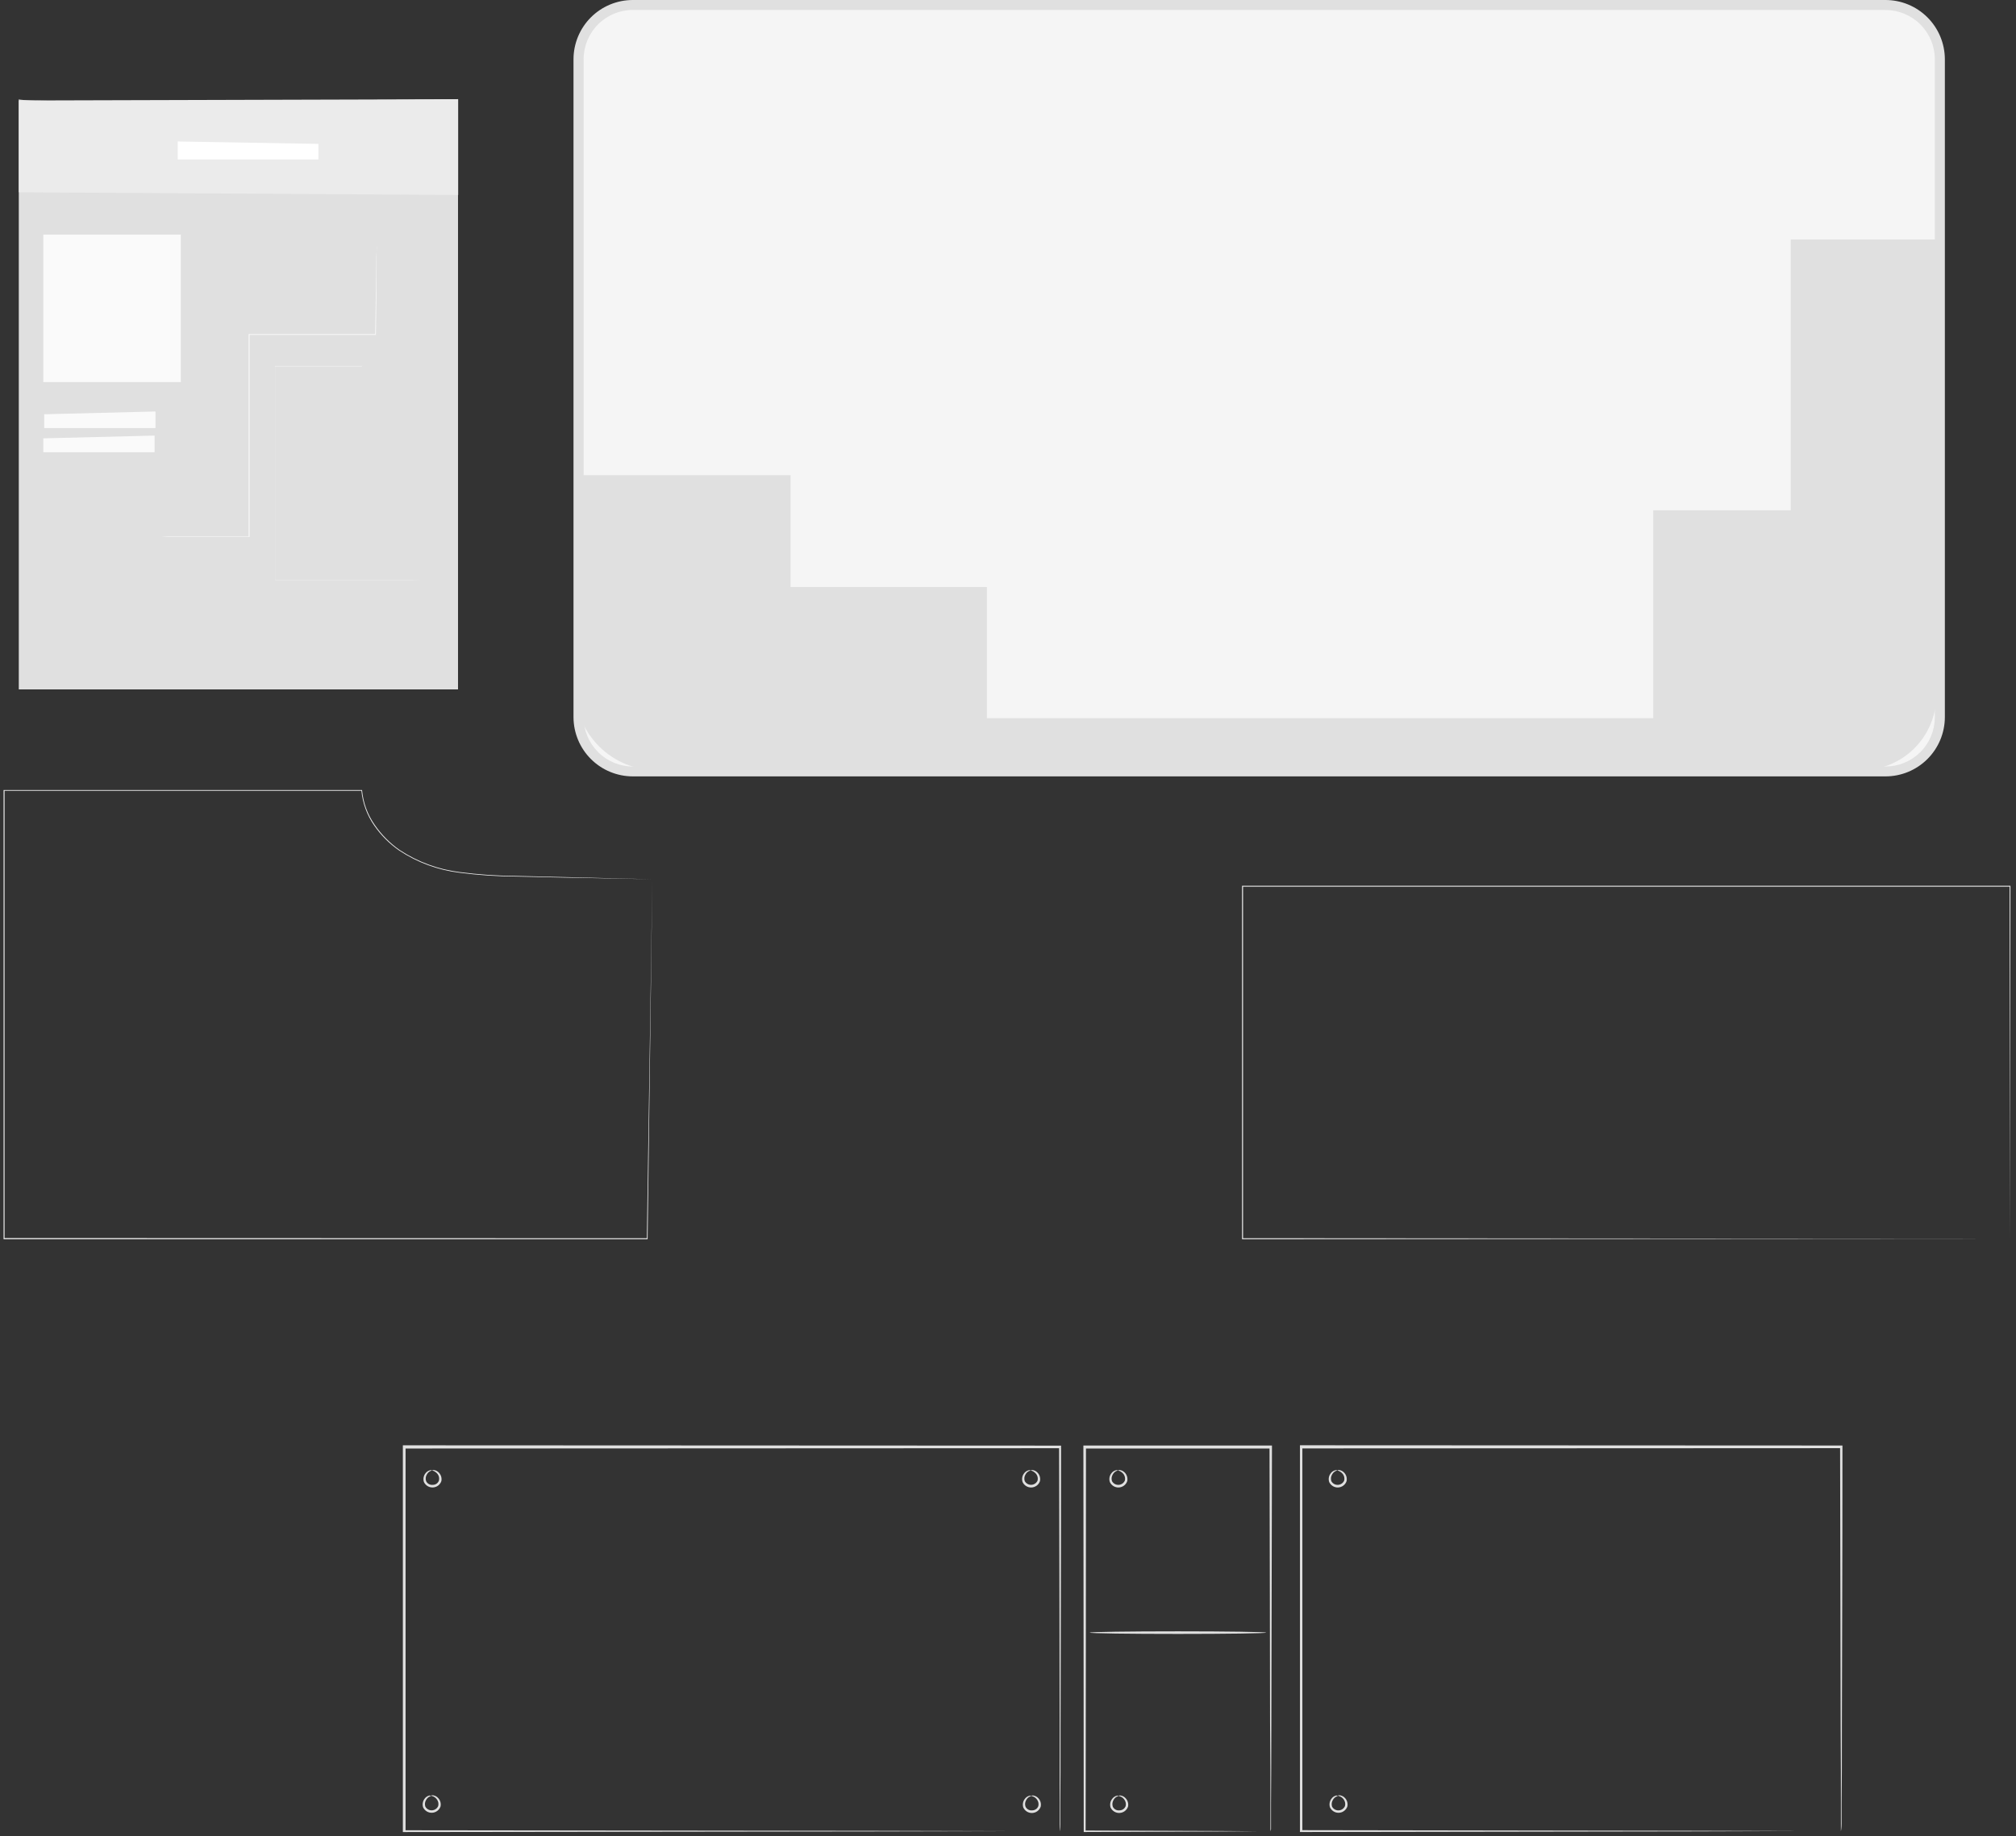 <svg width="202" height="184" viewBox="0 0 202 184" fill="none" xmlns="http://www.w3.org/2000/svg">
<rect x="0" y="0" width="202" height="184" fill="#333333" stroke="none"/>
<path d="M188.913 0.502H63.403C60.4 0.502 57.966 2.936 57.966 5.939V71.861C57.966 74.864 60.4 77.298 63.403 77.298H188.913C191.916 77.298 194.35 74.864 194.35 71.861V5.939C194.35 2.936 191.916 0.502 188.913 0.502Z" fill="#F5F5F5"/>
<path d="M188.913 77.8H63.413C61.839 77.801 60.329 77.178 59.214 76.068C58.099 74.957 57.47 73.45 57.464 71.876V5.939C57.466 4.364 58.092 2.854 59.205 1.741C60.319 0.627 61.828 0.001 63.403 3.39215e-05H188.903C189.685 -0.003 190.46 0.149 191.183 0.446C191.907 0.743 192.564 1.18 193.119 1.732C193.673 2.283 194.113 2.939 194.414 3.661C194.715 4.383 194.87 5.157 194.872 5.939V71.876C194.865 73.451 194.234 74.96 193.117 76.07C192 77.18 190.488 77.803 188.913 77.8ZM63.413 0.994C62.105 0.995 60.85 1.516 59.925 2.441C59 3.366 58.48 4.62 58.478 5.929V71.876C58.48 73.185 59 74.439 59.925 75.364C60.85 76.289 62.105 76.81 63.413 76.811H188.913C189.563 76.813 190.206 76.687 190.807 76.44C191.408 76.193 191.954 75.83 192.414 75.371C192.874 74.913 193.239 74.368 193.489 73.769C193.738 73.169 193.867 72.526 193.868 71.876V5.939C193.866 4.63 193.346 3.376 192.421 2.451C191.496 1.526 190.241 1.005 188.933 1.004L63.413 0.994Z" fill="#E0E0E0"/>
<path d="M57.63 47.62H79.216V58.824H98.884V71.967H165.65V51.134H179.43V23.996H194.018V69.678C194.018 71.667 193.228 73.574 191.822 74.981C190.415 76.387 188.507 77.177 186.518 77.177H65.797C64.725 77.178 63.662 76.967 62.671 76.557C61.68 76.147 60.779 75.545 60.021 74.787C59.262 74.028 58.66 73.127 58.25 72.136C57.84 71.145 57.629 70.083 57.63 69.01V47.62Z" fill="#E0E0E0"/>
<path d="M65.356 88.101C65.356 88.874 65.18 101.961 64.889 124.14V124.18H64.854H0.407H0.357V79.17H0.407H36.25H36.28V79.206C36.398 80.447 36.836 81.637 37.55 82.659C38.222 83.638 39.063 84.488 40.035 85.169C41.845 86.364 43.907 87.123 46.059 87.388C47.93 87.635 49.814 87.764 51.702 87.775L56.465 87.89L65.336 88.111L56.471 87.94L51.717 87.835C49.828 87.828 47.942 87.702 46.069 87.458C43.902 87.198 41.826 86.436 40.005 85.235C39.024 84.556 38.174 83.705 37.495 82.725C36.77 81.684 36.327 80.473 36.21 79.211L36.25 79.246H0.407L0.457 79.195V124.119L0.407 124.064L64.854 124.084L64.814 124.125C65.15 101.961 65.356 88.874 65.356 88.101Z" fill="#EBEBEB"/>
<path d="M106.173 183.516C106.173 183.516 106.173 183.275 106.173 182.818C106.173 182.362 106.173 181.684 106.173 180.81C106.173 179.038 106.173 176.438 106.173 173.1C106.173 166.433 106.143 156.82 106.118 145.023L106.219 145.123L40.507 145.153L40.637 145.023C40.637 158.652 40.637 171.674 40.637 183.526L40.517 183.406L87.79 183.461L101.344 183.496H104.964H105.897H106.219H105.912H104.994H101.399L87.845 183.526L40.492 183.586H40.366V183.466C40.366 171.614 40.366 158.592 40.366 144.963V144.832H40.502L106.214 144.862H106.319V144.963C106.319 156.785 106.274 166.418 106.264 173.105C106.264 176.433 106.264 179.023 106.239 180.79C106.239 181.664 106.239 182.331 106.239 182.798C106.239 183.265 106.173 183.516 106.173 183.516Z" fill="#E0E0E0"/>
<path d="M103.252 147.342C103.252 147.382 102.946 147.392 102.75 147.759C102.69 147.857 102.652 147.967 102.64 148.082C102.628 148.197 102.641 148.313 102.68 148.421C102.745 148.538 102.841 148.635 102.958 148.7C103.075 148.765 103.207 148.796 103.341 148.79C103.475 148.784 103.604 148.74 103.714 148.664C103.824 148.589 103.911 148.484 103.965 148.361C103.991 148.249 103.993 148.133 103.969 148.02C103.946 147.907 103.898 147.801 103.829 147.708C103.686 147.532 103.491 147.404 103.272 147.342C103.272 147.342 103.342 147.297 103.478 147.312C103.674 147.342 103.852 147.442 103.98 147.593C104.081 147.704 104.153 147.838 104.192 147.983C104.23 148.128 104.233 148.28 104.201 148.426C104.139 148.604 104.026 148.759 103.876 148.871C103.725 148.983 103.545 149.048 103.357 149.057C103.169 149.065 102.984 149.018 102.823 148.92C102.663 148.821 102.536 148.678 102.459 148.507C102.413 148.364 102.402 148.213 102.426 148.065C102.451 147.918 102.51 147.778 102.599 147.658C102.711 147.497 102.877 147.382 103.066 147.332C103.177 147.302 103.252 147.327 103.252 147.342Z" fill="#E0E0E0"/>
<path d="M43.268 147.342C43.268 147.382 42.962 147.392 42.766 147.759C42.706 147.857 42.668 147.967 42.656 148.082C42.644 148.197 42.657 148.313 42.696 148.421C42.754 148.545 42.849 148.647 42.968 148.713C43.086 148.78 43.223 148.808 43.358 148.793C43.495 148.796 43.628 148.756 43.74 148.678C43.852 148.601 43.936 148.49 43.981 148.361C44.009 148.249 44.011 148.132 43.988 148.019C43.964 147.906 43.916 147.8 43.845 147.708C43.703 147.531 43.508 147.402 43.288 147.342C43.288 147.342 43.358 147.297 43.494 147.312C43.69 147.342 43.868 147.442 43.996 147.593C44.097 147.704 44.17 147.837 44.21 147.982C44.249 148.127 44.253 148.279 44.222 148.426C44.159 148.603 44.045 148.758 43.895 148.87C43.744 148.982 43.563 149.046 43.375 149.055C43.188 149.063 43.002 149.016 42.842 148.918C42.681 148.82 42.553 148.677 42.475 148.507C42.429 148.364 42.418 148.213 42.442 148.065C42.467 147.918 42.526 147.778 42.615 147.658C42.728 147.496 42.896 147.38 43.087 147.332C43.193 147.302 43.268 147.327 43.268 147.342Z" fill="#E0E0E0"/>
<path d="M103.327 179.957C103.327 180.002 103.021 180.012 102.825 180.379C102.765 180.477 102.727 180.587 102.715 180.702C102.703 180.817 102.716 180.933 102.755 181.041C102.813 181.165 102.908 181.267 103.027 181.334C103.145 181.4 103.282 181.428 103.417 181.413C103.553 181.413 103.685 181.372 103.797 181.295C103.908 181.218 103.993 181.108 104.04 180.981C104.067 180.869 104.069 180.753 104.045 180.64C104.022 180.527 103.974 180.421 103.904 180.329C103.653 179.982 103.337 180.002 103.347 179.957C103.357 179.912 103.417 179.912 103.553 179.927C103.749 179.961 103.926 180.062 104.055 180.213C104.155 180.324 104.228 180.456 104.266 180.6C104.305 180.745 104.308 180.896 104.276 181.041C104.215 181.219 104.102 181.374 103.952 181.487C103.802 181.6 103.621 181.665 103.434 181.675C103.246 181.684 103.06 181.636 102.9 181.539C102.739 181.441 102.612 181.298 102.534 181.127C102.488 180.984 102.477 180.833 102.501 180.686C102.526 180.538 102.585 180.398 102.675 180.278C102.787 180.117 102.952 180 103.141 179.947C103.252 179.922 103.327 179.947 103.327 179.957Z" fill="#E0E0E0"/>
<path d="M111.997 147.342C111.997 147.382 111.691 147.392 111.495 147.759C111.435 147.857 111.397 147.967 111.384 148.082C111.371 148.196 111.383 148.312 111.42 148.421C111.484 148.54 111.58 148.637 111.698 148.704C111.815 148.77 111.949 148.801 112.083 148.795C112.218 148.789 112.348 148.745 112.459 148.668C112.57 148.591 112.657 148.485 112.71 148.361C112.736 148.249 112.738 148.133 112.714 148.02C112.691 147.907 112.643 147.801 112.574 147.708C112.43 147.53 112.233 147.402 112.012 147.342C112.012 147.342 112.082 147.297 112.223 147.312C112.418 147.344 112.595 147.444 112.725 147.593C112.824 147.705 112.896 147.839 112.935 147.983C112.973 148.128 112.977 148.28 112.946 148.426C112.884 148.604 112.771 148.759 112.62 148.871C112.47 148.983 112.289 149.048 112.102 149.057C111.914 149.065 111.728 149.018 111.568 148.92C111.408 148.821 111.281 148.678 111.204 148.507C111.157 148.364 111.145 148.213 111.169 148.065C111.194 147.917 111.254 147.778 111.344 147.658C111.454 147.495 111.62 147.379 111.811 147.332C111.927 147.302 111.997 147.327 111.997 147.342Z" fill="#E0E0E0"/>
<path d="M112.072 179.957C112.072 180.002 111.766 180.012 111.57 180.379C111.512 180.478 111.476 180.588 111.464 180.703C111.452 180.817 111.464 180.932 111.5 181.041C111.558 181.165 111.653 181.267 111.772 181.334C111.89 181.4 112.027 181.428 112.163 181.413C112.299 181.414 112.432 181.373 112.545 181.296C112.657 181.219 112.743 181.109 112.79 180.981C112.817 180.869 112.819 180.753 112.795 180.64C112.772 180.527 112.724 180.421 112.655 180.329C112.404 179.982 112.087 180.002 112.092 179.957C112.097 179.912 112.163 179.912 112.298 179.927C112.494 179.959 112.672 180.061 112.8 180.213C112.901 180.323 112.975 180.456 113.014 180.6C113.053 180.744 113.057 180.895 113.026 181.041C112.964 181.219 112.85 181.373 112.7 181.486C112.549 181.598 112.369 181.663 112.181 181.672C111.994 181.681 111.808 181.634 111.647 181.537C111.486 181.44 111.358 181.297 111.279 181.127C111.234 180.984 111.224 180.832 111.249 180.685C111.274 180.537 111.334 180.398 111.425 180.278C111.536 180.116 111.701 179.999 111.891 179.947C111.997 179.922 112.072 179.947 112.072 179.957Z" fill="#E0E0E0"/>
<path d="M133.974 147.342C133.974 147.382 133.668 147.392 133.472 147.759C133.412 147.857 133.374 147.967 133.361 148.082C133.348 148.196 133.361 148.312 133.397 148.421C133.461 148.54 133.558 148.637 133.675 148.704C133.793 148.77 133.926 148.801 134.061 148.795C134.195 148.789 134.325 148.745 134.436 148.668C134.547 148.591 134.634 148.485 134.687 148.361C134.713 148.249 134.715 148.133 134.692 148.02C134.668 147.907 134.62 147.801 134.551 147.708C134.407 147.53 134.211 147.402 133.989 147.342C133.989 147.342 134.059 147.297 134.2 147.312C134.395 147.343 134.573 147.443 134.702 147.593C134.802 147.705 134.874 147.839 134.912 147.983C134.95 148.128 134.954 148.28 134.923 148.426C134.861 148.604 134.748 148.759 134.598 148.871C134.447 148.983 134.267 149.048 134.079 149.057C133.892 149.065 133.706 149.018 133.546 148.92C133.386 148.821 133.258 148.678 133.181 148.507C133.135 148.364 133.124 148.213 133.148 148.065C133.173 147.918 133.232 147.778 133.322 147.658C133.431 147.495 133.598 147.379 133.788 147.332C133.904 147.302 133.979 147.327 133.974 147.342Z" fill="#E0E0E0"/>
<path d="M134.049 179.957C134.049 180.002 133.743 180.012 133.547 180.379C133.487 180.477 133.45 180.587 133.437 180.702C133.424 180.816 133.436 180.932 133.472 181.041C133.537 181.16 133.633 181.257 133.75 181.323C133.868 181.39 134.001 181.421 134.136 181.415C134.271 181.409 134.401 181.365 134.511 181.288C134.622 181.211 134.709 181.105 134.762 180.981C134.793 180.866 134.797 180.746 134.774 180.63C134.752 180.513 134.703 180.403 134.632 180.308C134.381 179.962 134.064 179.982 134.069 179.937C134.074 179.892 134.14 179.892 134.28 179.907C134.476 179.942 134.653 180.043 134.782 180.193C134.882 180.304 134.953 180.437 134.992 180.581C135.03 180.725 135.034 180.875 135.003 181.021C134.942 181.199 134.829 181.354 134.679 181.467C134.529 181.58 134.349 181.645 134.161 181.654C133.974 181.663 133.788 181.616 133.627 181.519C133.467 181.421 133.339 181.277 133.261 181.106C133.214 180.964 133.202 180.813 133.227 180.665C133.251 180.517 133.311 180.378 133.402 180.258C133.513 180.096 133.679 179.978 133.869 179.927C133.979 179.922 134.049 179.947 134.049 179.957Z" fill="#E0E0E0"/>
<path d="M43.192 179.957C43.192 180.002 42.886 180.012 42.69 180.379C42.63 180.477 42.592 180.587 42.58 180.702C42.568 180.817 42.582 180.933 42.62 181.041C42.685 181.158 42.781 181.255 42.898 181.32C43.015 181.385 43.148 181.416 43.281 181.41C43.415 181.404 43.544 181.36 43.654 181.284C43.765 181.209 43.852 181.104 43.905 180.981C43.937 180.866 43.941 180.745 43.917 180.629C43.894 180.512 43.843 180.402 43.77 180.308C43.519 179.962 43.202 179.982 43.207 179.937C43.212 179.892 43.278 179.892 43.413 179.907C43.609 179.939 43.787 180.041 43.915 180.193C44.016 180.303 44.09 180.435 44.129 180.579C44.168 180.724 44.172 180.875 44.141 181.021C44.079 181.198 43.966 181.353 43.815 181.466C43.665 181.578 43.484 181.643 43.296 181.652C43.109 181.661 42.923 181.614 42.762 181.517C42.601 181.42 42.473 181.277 42.394 181.106C42.349 180.964 42.339 180.813 42.363 180.666C42.388 180.518 42.447 180.379 42.535 180.258C42.649 180.096 42.816 179.979 43.007 179.927C43.117 179.922 43.192 179.947 43.192 179.957Z" fill="#E0E0E0"/>
<path d="M127.293 183.516C127.293 183.516 127.293 183.446 127.293 183.32C127.293 183.195 127.293 183.004 127.293 182.768C127.293 182.266 127.293 181.553 127.293 180.63C127.293 178.762 127.293 176.051 127.258 172.643C127.258 165.826 127.223 156.217 127.203 145.033L127.323 145.153H108.684L108.814 145.023C108.814 159.912 108.789 173.471 108.779 183.526L108.684 183.431L122.288 183.481L126.013 183.506H126.987H127.323H127.007H126.048L122.348 183.531L108.684 183.581H108.588V183.486C108.588 173.446 108.563 159.892 108.553 144.983V144.852H127.449V144.978C127.423 156.217 127.403 165.851 127.388 172.693C127.388 176.086 127.363 178.787 127.353 180.65C127.353 181.563 127.353 182.271 127.353 182.763C127.353 182.994 127.353 183.17 127.353 183.3C127.34 183.374 127.319 183.446 127.293 183.516Z" fill="#E0E0E0"/>
<path d="M126.866 163.602C126.866 163.677 122.905 163.732 118.031 163.732C113.156 163.732 109.19 163.677 109.19 163.602C109.19 163.526 113.146 163.471 118.031 163.471C122.915 163.471 126.866 163.531 126.866 163.602Z" fill="#E0E0E0"/>
<path d="M184.455 183.516C184.455 183.516 184.455 183.27 184.455 182.808C184.455 182.347 184.455 181.659 184.455 180.765C184.455 178.973 184.455 176.353 184.43 172.999C184.43 166.303 184.395 156.689 184.375 145.013L184.48 145.118L130.365 145.143L130.495 145.013C130.495 158.798 130.495 171.88 130.495 183.516L130.375 183.396L169.39 183.456L180.51 183.486H183.466H184.229H184.495H184.244H183.497H180.56L169.471 183.521L130.375 183.582H130.254V183.461C130.254 171.825 130.254 158.743 130.254 144.958V144.827H130.39L184.506 144.852H184.611V144.958C184.611 156.659 184.566 166.298 184.556 173.014C184.556 176.353 184.556 178.968 184.526 180.755C184.526 181.639 184.526 182.311 184.526 182.763C184.526 183.215 184.455 183.516 184.455 183.516Z" fill="#E0E0E0"/>
<path d="M1.883 9.945V69.085H45.893V9.935C45.893 9.935 1.883 10.421 1.883 9.945Z" fill="#E0E0E0"/>
<path d="M1.883 10.07V19.267L45.908 19.538V9.945L1.883 10.07Z" fill="#EBEBEB"/>
<path d="M17.807 14.177V15.979H31.903V14.418C31.903 14.418 18.168 14.177 17.807 14.177Z" fill="white"/>
<path d="M18.118 23.504H4.338V38.282H18.118V23.504Z" fill="#FAFAFA"/>
<path d="M16.195 53.759H16.802H18.549H24.955L24.915 53.799C24.915 49.402 24.915 43.589 24.915 37.233V33.478H24.965H37.635L37.595 33.519C37.64 30.778 37.675 28.544 37.7 26.992C37.7 26.235 37.7 25.637 37.736 25.205C37.771 24.774 37.736 24.578 37.736 24.578C37.736 24.578 37.736 24.794 37.736 25.205C37.736 25.617 37.736 26.209 37.736 26.992C37.736 28.564 37.696 30.798 37.665 33.519V33.559H37.625H24.955L25.01 33.503V37.208C25.01 43.574 25.01 49.387 25.01 53.774V53.804H24.97H18.564H16.817L16.195 53.759Z" fill="#FAFAFA"/>
<path d="M42.138 58.137H41.094H38.142H27.6H27.555V58.092C27.555 53.845 27.555 48.835 27.555 43.488V36.666H36.295L36.255 36.711C36.255 32.625 36.255 29.227 36.255 26.832C36.255 25.657 36.255 24.729 36.255 24.071C36.255 23.413 36.255 23.097 36.255 23.097C36.255 23.097 36.255 23.439 36.255 24.071C36.255 24.704 36.255 25.657 36.255 26.832C36.255 29.227 36.255 32.625 36.255 36.711V36.757H27.52L27.57 36.706C27.57 38.885 27.57 41.174 27.57 43.524C27.57 48.87 27.57 53.88 27.57 58.127L27.525 58.082H38.067H41.019L42.138 58.137Z" fill="#EBEBEB"/>
<path d="M4.428 41.511V42.896H15.578V41.234L4.428 41.511Z" fill="#FAFAFA"/>
<path d="M4.338 43.925V45.316H15.487V43.649L4.338 43.925Z" fill="#FAFAFA"/>
<path d="M201.398 124.14C201.398 123.392 201.398 110.586 201.358 88.814L201.398 88.854H124.496L124.552 88.804C124.552 101.223 124.552 113.176 124.552 124.13L124.501 124.079L201.408 124.13L124.501 124.18H124.451V88.764H124.506H201.408H201.443V88.804C201.428 110.566 201.398 123.392 201.398 124.14Z" fill="#EBEBEB"/>
</svg>
